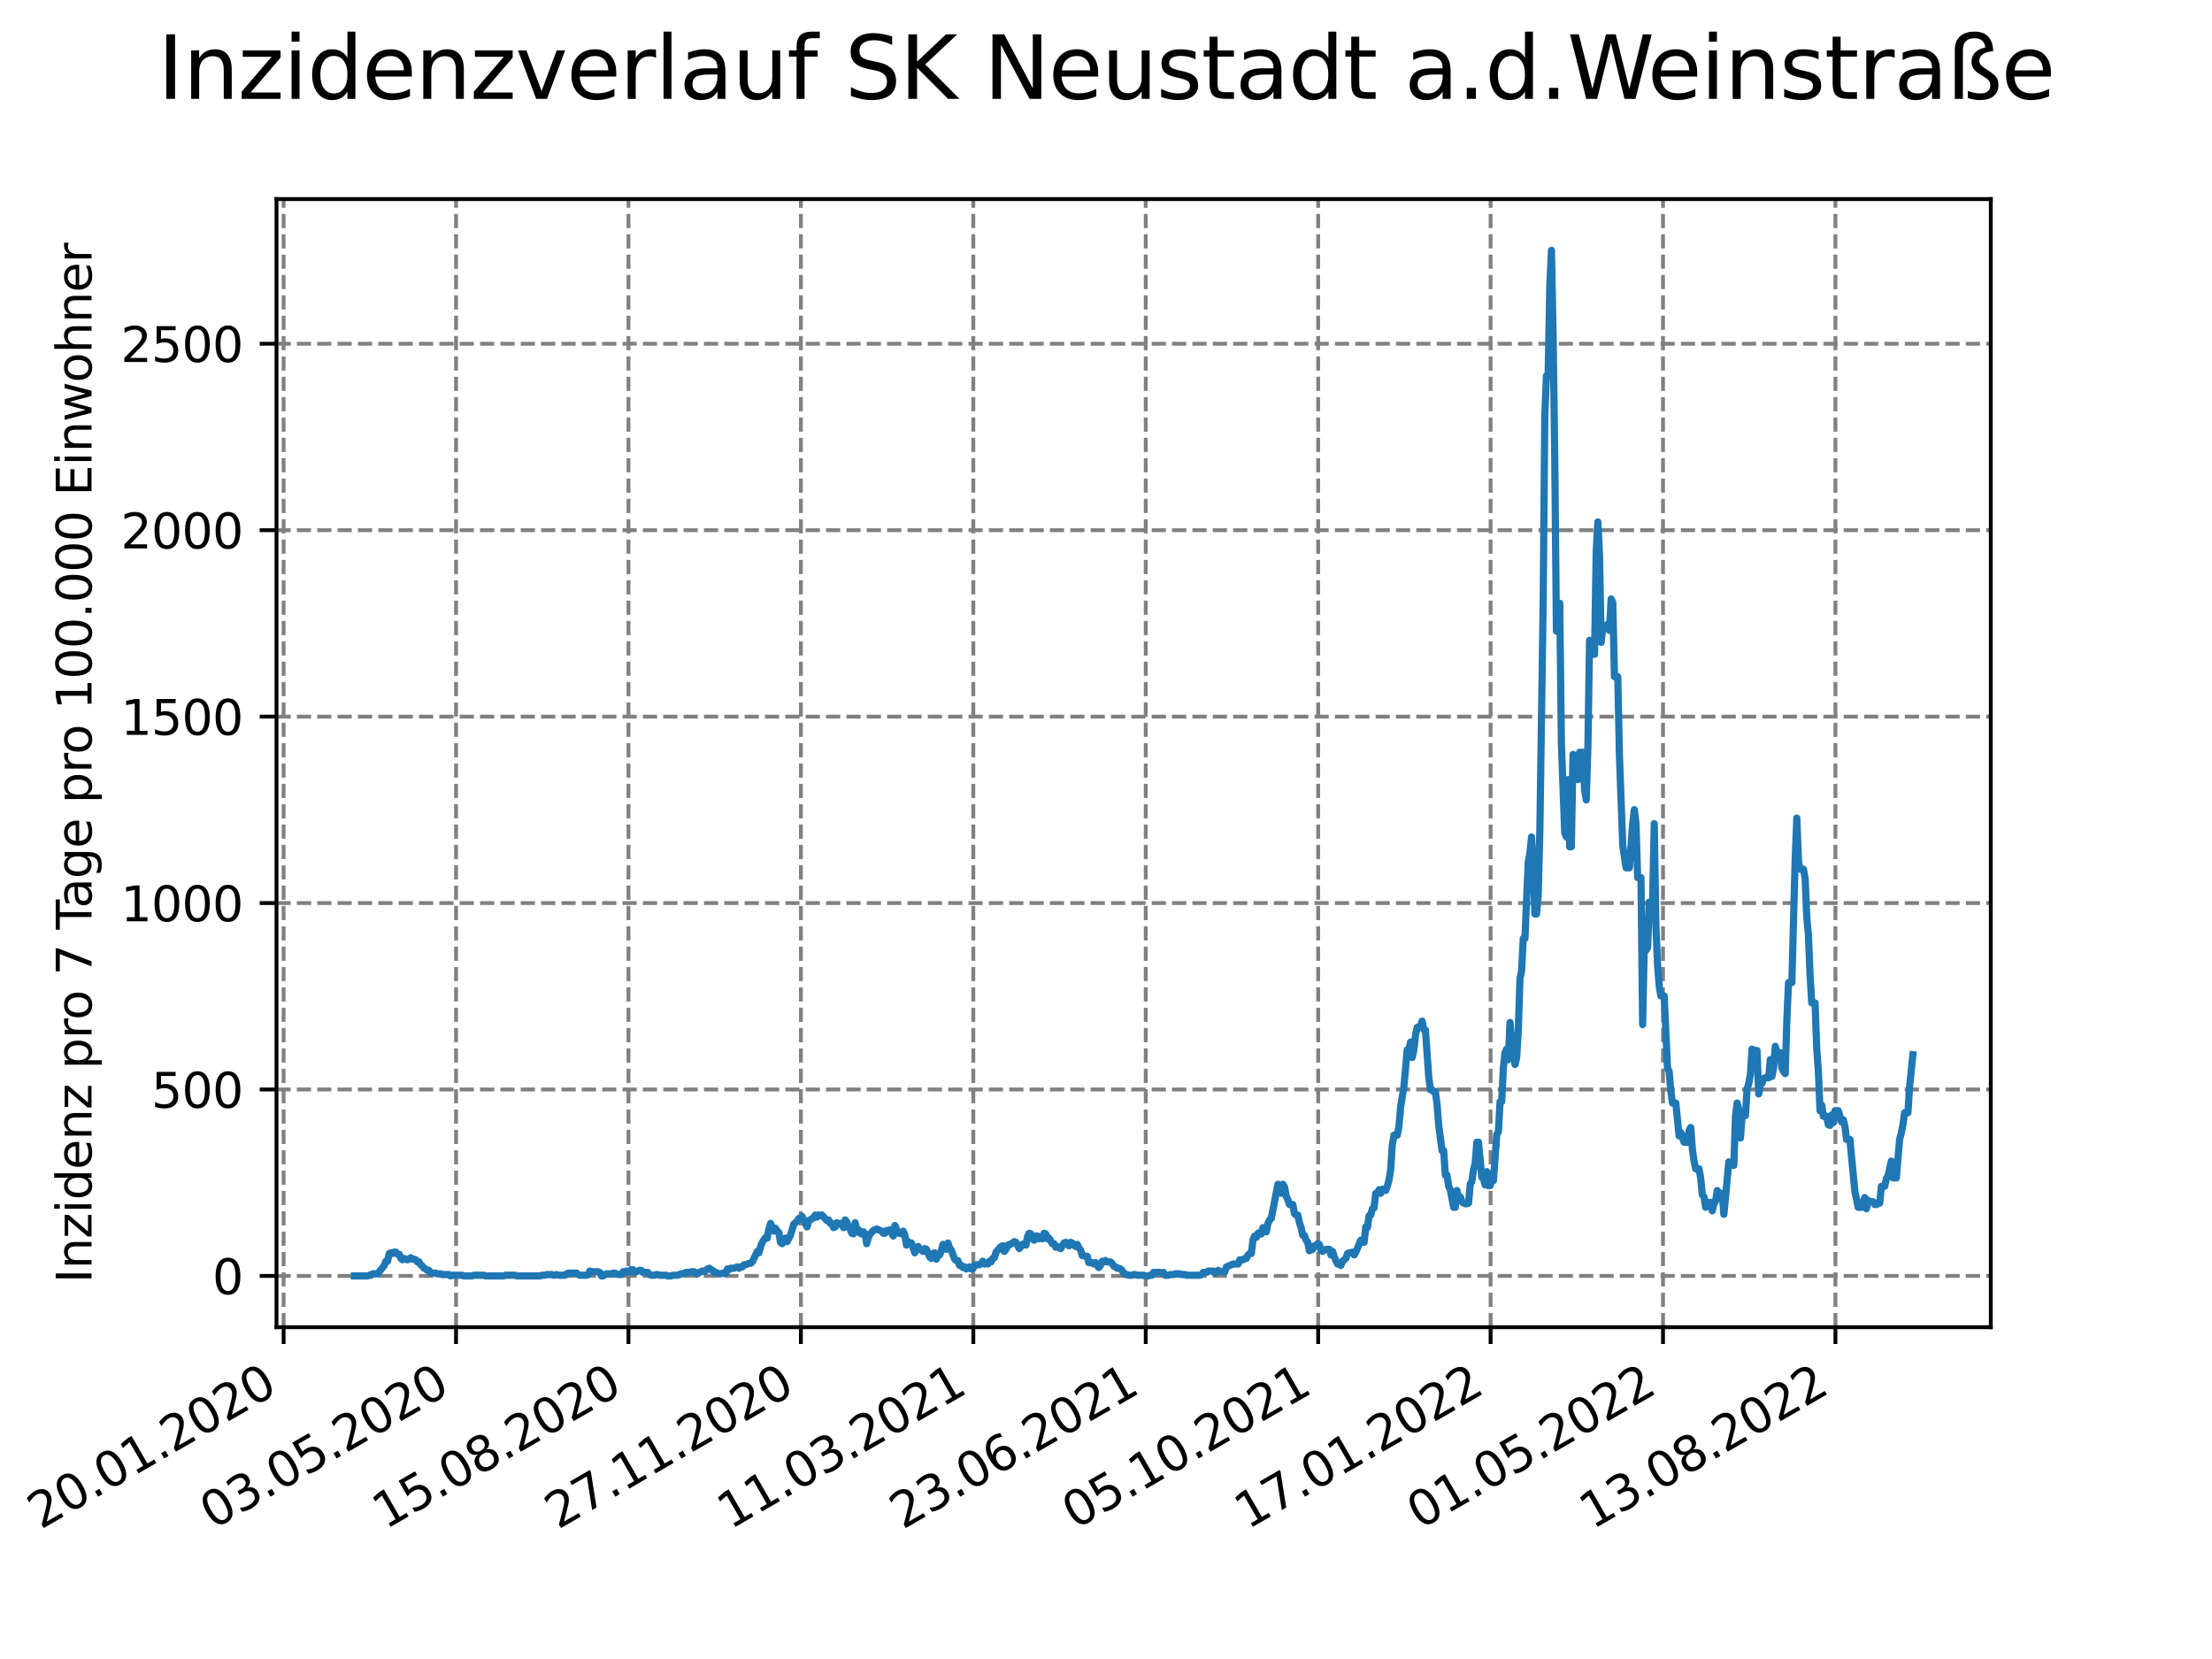 <?xml version="1.0" encoding="utf-8" standalone="no"?>
<!DOCTYPE svg PUBLIC "-//W3C//DTD SVG 1.1//EN"
  "http://www.w3.org/Graphics/SVG/1.1/DTD/svg11.dtd">
<svg xmlns:xlink="http://www.w3.org/1999/xlink" width="460.8pt" height="345.6pt" viewBox="0 0 460.8 345.6" xmlns="http://www.w3.org/2000/svg" version="1.1">
 <defs>
  <style type="text/css">*{stroke-linejoin: round; stroke-linecap: butt}</style>
 </defs>
 <g id="figure_1">
  <g id="patch_1">
   <path d="M 0 345.6 
L 460.8 345.6 
L 460.8 0 
L 0 0 
z
" style="fill: #ffffff"/>
  </g>
  <g id="axes_1">
   <g id="patch_2">
    <path d="M 57.6 276.48 
L 414.72 276.48 
L 414.72 41.472 
L 57.6 41.472 
z
" style="fill: #ffffff"/>
   </g>
   <g id="matplotlib.axis_1">
    <g id="xtick_1">
     <g id="line2d_1">
      <path d="M 59.082 276.48 
L 59.082 41.472 
" clip-path="url(#p4dfcc19c3d)" style="fill: none; stroke-dasharray: 2.96,1.28; stroke-dashoffset: 0; stroke: #808080; stroke-width: 0.8"/>
     </g>
     <g id="line2d_2">
      <defs>
       <path id="mae92300034" d="M 0 0 
L 0 3.5 
" style="stroke: #000000; stroke-width: 0.8"/>
      </defs>
      <g>
       <use xlink:href="#mae92300034" x="59.082" y="276.48" style="stroke: #000000; stroke-width: 0.8"/>
      </g>
     </g>
     <g id="text_1">
      <!-- 20.01.2020 -->
      <g transform="translate(8.457 318.689) rotate(-30) scale(0.1 -0.1)">
       <defs>
        <path id="DejaVuSans-32" d="M 1228 531 
L 3431 531 
L 3431 0 
L 469 0 
L 469 531 
Q 828 903 1448 1529 
Q 2069 2156 2228 2338 
Q 2531 2678 2651 2914 
Q 2772 3150 2772 3378 
Q 2772 3750 2511 3984 
Q 2250 4219 1831 4219 
Q 1534 4219 1204 4116 
Q 875 4013 500 3803 
L 500 4441 
Q 881 4594 1212 4672 
Q 1544 4750 1819 4750 
Q 2544 4750 2975 4387 
Q 3406 4025 3406 3419 
Q 3406 3131 3298 2873 
Q 3191 2616 2906 2266 
Q 2828 2175 2409 1742 
Q 1991 1309 1228 531 
z
" transform="scale(0.016)"/>
        <path id="DejaVuSans-30" d="M 2034 4250 
Q 1547 4250 1301 3770 
Q 1056 3291 1056 2328 
Q 1056 1369 1301 889 
Q 1547 409 2034 409 
Q 2525 409 2770 889 
Q 3016 1369 3016 2328 
Q 3016 3291 2770 3770 
Q 2525 4250 2034 4250 
z
M 2034 4750 
Q 2819 4750 3233 4129 
Q 3647 3509 3647 2328 
Q 3647 1150 3233 529 
Q 2819 -91 2034 -91 
Q 1250 -91 836 529 
Q 422 1150 422 2328 
Q 422 3509 836 4129 
Q 1250 4750 2034 4750 
z
" transform="scale(0.016)"/>
        <path id="DejaVuSans-2e" d="M 684 794 
L 1344 794 
L 1344 0 
L 684 0 
L 684 794 
z
" transform="scale(0.016)"/>
        <path id="DejaVuSans-31" d="M 794 531 
L 1825 531 
L 1825 4091 
L 703 3866 
L 703 4441 
L 1819 4666 
L 2450 4666 
L 2450 531 
L 3481 531 
L 3481 0 
L 794 0 
L 794 531 
z
" transform="scale(0.016)"/>
       </defs>
       <use xlink:href="#DejaVuSans-32"/>
       <use xlink:href="#DejaVuSans-30" x="63.623"/>
       <use xlink:href="#DejaVuSans-2e" x="127.246"/>
       <use xlink:href="#DejaVuSans-30" x="159.033"/>
       <use xlink:href="#DejaVuSans-31" x="222.656"/>
       <use xlink:href="#DejaVuSans-2e" x="286.279"/>
       <use xlink:href="#DejaVuSans-32" x="318.066"/>
       <use xlink:href="#DejaVuSans-30" x="381.689"/>
       <use xlink:href="#DejaVuSans-32" x="445.312"/>
       <use xlink:href="#DejaVuSans-30" x="508.936"/>
      </g>
     </g>
    </g>
    <g id="xtick_2">
     <g id="line2d_3">
      <path d="M 95.001 276.48 
L 95.001 41.472 
" clip-path="url(#p4dfcc19c3d)" style="fill: none; stroke-dasharray: 2.96,1.28; stroke-dashoffset: 0; stroke: #808080; stroke-width: 0.8"/>
     </g>
     <g id="line2d_4">
      <g>
       <use xlink:href="#mae92300034" x="95.001" y="276.48" style="stroke: #000000; stroke-width: 0.8"/>
      </g>
     </g>
     <g id="text_2">
      <!-- 03.05.2020 -->
      <g transform="translate(44.376 318.689) rotate(-30) scale(0.1 -0.1)">
       <defs>
        <path id="DejaVuSans-33" d="M 2597 2516 
Q 3050 2419 3304 2112 
Q 3559 1806 3559 1356 
Q 3559 666 3084 287 
Q 2609 -91 1734 -91 
Q 1441 -91 1130 -33 
Q 819 25 488 141 
L 488 750 
Q 750 597 1062 519 
Q 1375 441 1716 441 
Q 2309 441 2620 675 
Q 2931 909 2931 1356 
Q 2931 1769 2642 2001 
Q 2353 2234 1838 2234 
L 1294 2234 
L 1294 2753 
L 1863 2753 
Q 2328 2753 2575 2939 
Q 2822 3125 2822 3475 
Q 2822 3834 2567 4026 
Q 2313 4219 1838 4219 
Q 1578 4219 1281 4162 
Q 984 4106 628 3988 
L 628 4550 
Q 988 4650 1302 4700 
Q 1616 4750 1894 4750 
Q 2613 4750 3031 4423 
Q 3450 4097 3450 3541 
Q 3450 3153 3228 2886 
Q 3006 2619 2597 2516 
z
" transform="scale(0.016)"/>
        <path id="DejaVuSans-35" d="M 691 4666 
L 3169 4666 
L 3169 4134 
L 1269 4134 
L 1269 2991 
Q 1406 3038 1543 3061 
Q 1681 3084 1819 3084 
Q 2600 3084 3056 2656 
Q 3513 2228 3513 1497 
Q 3513 744 3044 326 
Q 2575 -91 1722 -91 
Q 1428 -91 1123 -41 
Q 819 9 494 109 
L 494 744 
Q 775 591 1075 516 
Q 1375 441 1709 441 
Q 2250 441 2565 725 
Q 2881 1009 2881 1497 
Q 2881 1984 2565 2268 
Q 2250 2553 1709 2553 
Q 1456 2553 1204 2497 
Q 953 2441 691 2322 
L 691 4666 
z
" transform="scale(0.016)"/>
       </defs>
       <use xlink:href="#DejaVuSans-30"/>
       <use xlink:href="#DejaVuSans-33" x="63.623"/>
       <use xlink:href="#DejaVuSans-2e" x="127.246"/>
       <use xlink:href="#DejaVuSans-30" x="159.033"/>
       <use xlink:href="#DejaVuSans-35" x="222.656"/>
       <use xlink:href="#DejaVuSans-2e" x="286.279"/>
       <use xlink:href="#DejaVuSans-32" x="318.066"/>
       <use xlink:href="#DejaVuSans-30" x="381.689"/>
       <use xlink:href="#DejaVuSans-32" x="445.312"/>
       <use xlink:href="#DejaVuSans-30" x="508.936"/>
      </g>
     </g>
    </g>
    <g id="xtick_3">
     <g id="line2d_5">
      <path d="M 130.921 276.48 
L 130.921 41.472 
" clip-path="url(#p4dfcc19c3d)" style="fill: none; stroke-dasharray: 2.96,1.28; stroke-dashoffset: 0; stroke: #808080; stroke-width: 0.8"/>
     </g>
     <g id="line2d_6">
      <g>
       <use xlink:href="#mae92300034" x="130.921" y="276.48" style="stroke: #000000; stroke-width: 0.8"/>
      </g>
     </g>
     <g id="text_3">
      <!-- 15.08.2020 -->
      <g transform="translate(80.295 318.689) rotate(-30) scale(0.1 -0.1)">
       <defs>
        <path id="DejaVuSans-38" d="M 2034 2216 
Q 1584 2216 1326 1975 
Q 1069 1734 1069 1313 
Q 1069 891 1326 650 
Q 1584 409 2034 409 
Q 2484 409 2743 651 
Q 3003 894 3003 1313 
Q 3003 1734 2745 1975 
Q 2488 2216 2034 2216 
z
M 1403 2484 
Q 997 2584 770 2862 
Q 544 3141 544 3541 
Q 544 4100 942 4425 
Q 1341 4750 2034 4750 
Q 2731 4750 3128 4425 
Q 3525 4100 3525 3541 
Q 3525 3141 3298 2862 
Q 3072 2584 2669 2484 
Q 3125 2378 3379 2068 
Q 3634 1759 3634 1313 
Q 3634 634 3220 271 
Q 2806 -91 2034 -91 
Q 1263 -91 848 271 
Q 434 634 434 1313 
Q 434 1759 690 2068 
Q 947 2378 1403 2484 
z
M 1172 3481 
Q 1172 3119 1398 2916 
Q 1625 2713 2034 2713 
Q 2441 2713 2670 2916 
Q 2900 3119 2900 3481 
Q 2900 3844 2670 4047 
Q 2441 4250 2034 4250 
Q 1625 4250 1398 4047 
Q 1172 3844 1172 3481 
z
" transform="scale(0.016)"/>
       </defs>
       <use xlink:href="#DejaVuSans-31"/>
       <use xlink:href="#DejaVuSans-35" x="63.623"/>
       <use xlink:href="#DejaVuSans-2e" x="127.246"/>
       <use xlink:href="#DejaVuSans-30" x="159.033"/>
       <use xlink:href="#DejaVuSans-38" x="222.656"/>
       <use xlink:href="#DejaVuSans-2e" x="286.279"/>
       <use xlink:href="#DejaVuSans-32" x="318.066"/>
       <use xlink:href="#DejaVuSans-30" x="381.689"/>
       <use xlink:href="#DejaVuSans-32" x="445.312"/>
       <use xlink:href="#DejaVuSans-30" x="508.936"/>
      </g>
     </g>
    </g>
    <g id="xtick_4">
     <g id="line2d_7">
      <path d="M 166.84 276.48 
L 166.84 41.472 
" clip-path="url(#p4dfcc19c3d)" style="fill: none; stroke-dasharray: 2.96,1.28; stroke-dashoffset: 0; stroke: #808080; stroke-width: 0.8"/>
     </g>
     <g id="line2d_8">
      <g>
       <use xlink:href="#mae92300034" x="166.84" y="276.48" style="stroke: #000000; stroke-width: 0.8"/>
      </g>
     </g>
     <g id="text_4">
      <!-- 27.11.2020 -->
      <g transform="translate(116.215 318.689) rotate(-30) scale(0.1 -0.1)">
       <defs>
        <path id="DejaVuSans-37" d="M 525 4666 
L 3525 4666 
L 3525 4397 
L 1831 0 
L 1172 0 
L 2766 4134 
L 525 4134 
L 525 4666 
z
" transform="scale(0.016)"/>
       </defs>
       <use xlink:href="#DejaVuSans-32"/>
       <use xlink:href="#DejaVuSans-37" x="63.623"/>
       <use xlink:href="#DejaVuSans-2e" x="127.246"/>
       <use xlink:href="#DejaVuSans-31" x="159.033"/>
       <use xlink:href="#DejaVuSans-31" x="222.656"/>
       <use xlink:href="#DejaVuSans-2e" x="286.279"/>
       <use xlink:href="#DejaVuSans-32" x="318.066"/>
       <use xlink:href="#DejaVuSans-30" x="381.689"/>
       <use xlink:href="#DejaVuSans-32" x="445.312"/>
       <use xlink:href="#DejaVuSans-30" x="508.936"/>
      </g>
     </g>
    </g>
    <g id="xtick_5">
     <g id="line2d_9">
      <path d="M 202.759 276.48 
L 202.759 41.472 
" clip-path="url(#p4dfcc19c3d)" style="fill: none; stroke-dasharray: 2.96,1.28; stroke-dashoffset: 0; stroke: #808080; stroke-width: 0.8"/>
     </g>
     <g id="line2d_10">
      <g>
       <use xlink:href="#mae92300034" x="202.759" y="276.48" style="stroke: #000000; stroke-width: 0.8"/>
      </g>
     </g>
     <g id="text_5">
      <!-- 11.03.2021 -->
      <g transform="translate(152.134 318.689) rotate(-30) scale(0.1 -0.1)">
       <use xlink:href="#DejaVuSans-31"/>
       <use xlink:href="#DejaVuSans-31" x="63.623"/>
       <use xlink:href="#DejaVuSans-2e" x="127.246"/>
       <use xlink:href="#DejaVuSans-30" x="159.033"/>
       <use xlink:href="#DejaVuSans-33" x="222.656"/>
       <use xlink:href="#DejaVuSans-2e" x="286.279"/>
       <use xlink:href="#DejaVuSans-32" x="318.066"/>
       <use xlink:href="#DejaVuSans-30" x="381.689"/>
       <use xlink:href="#DejaVuSans-32" x="445.312"/>
       <use xlink:href="#DejaVuSans-31" x="508.936"/>
      </g>
     </g>
    </g>
    <g id="xtick_6">
     <g id="line2d_11">
      <path d="M 238.678 276.48 
L 238.678 41.472 
" clip-path="url(#p4dfcc19c3d)" style="fill: none; stroke-dasharray: 2.96,1.28; stroke-dashoffset: 0; stroke: #808080; stroke-width: 0.8"/>
     </g>
     <g id="line2d_12">
      <g>
       <use xlink:href="#mae92300034" x="238.678" y="276.48" style="stroke: #000000; stroke-width: 0.8"/>
      </g>
     </g>
     <g id="text_6">
      <!-- 23.06.2021 -->
      <g transform="translate(188.053 318.689) rotate(-30) scale(0.1 -0.1)">
       <defs>
        <path id="DejaVuSans-36" d="M 2113 2584 
Q 1688 2584 1439 2293 
Q 1191 2003 1191 1497 
Q 1191 994 1439 701 
Q 1688 409 2113 409 
Q 2538 409 2786 701 
Q 3034 994 3034 1497 
Q 3034 2003 2786 2293 
Q 2538 2584 2113 2584 
z
M 3366 4563 
L 3366 3988 
Q 3128 4100 2886 4159 
Q 2644 4219 2406 4219 
Q 1781 4219 1451 3797 
Q 1122 3375 1075 2522 
Q 1259 2794 1537 2939 
Q 1816 3084 2150 3084 
Q 2853 3084 3261 2657 
Q 3669 2231 3669 1497 
Q 3669 778 3244 343 
Q 2819 -91 2113 -91 
Q 1303 -91 875 529 
Q 447 1150 447 2328 
Q 447 3434 972 4092 
Q 1497 4750 2381 4750 
Q 2619 4750 2861 4703 
Q 3103 4656 3366 4563 
z
" transform="scale(0.016)"/>
       </defs>
       <use xlink:href="#DejaVuSans-32"/>
       <use xlink:href="#DejaVuSans-33" x="63.623"/>
       <use xlink:href="#DejaVuSans-2e" x="127.246"/>
       <use xlink:href="#DejaVuSans-30" x="159.033"/>
       <use xlink:href="#DejaVuSans-36" x="222.656"/>
       <use xlink:href="#DejaVuSans-2e" x="286.279"/>
       <use xlink:href="#DejaVuSans-32" x="318.066"/>
       <use xlink:href="#DejaVuSans-30" x="381.689"/>
       <use xlink:href="#DejaVuSans-32" x="445.312"/>
       <use xlink:href="#DejaVuSans-31" x="508.936"/>
      </g>
     </g>
    </g>
    <g id="xtick_7">
     <g id="line2d_13">
      <path d="M 274.598 276.48 
L 274.598 41.472 
" clip-path="url(#p4dfcc19c3d)" style="fill: none; stroke-dasharray: 2.96,1.28; stroke-dashoffset: 0; stroke: #808080; stroke-width: 0.8"/>
     </g>
     <g id="line2d_14">
      <g>
       <use xlink:href="#mae92300034" x="274.598" y="276.48" style="stroke: #000000; stroke-width: 0.8"/>
      </g>
     </g>
     <g id="text_7">
      <!-- 05.10.2021 -->
      <g transform="translate(223.972 318.689) rotate(-30) scale(0.1 -0.1)">
       <use xlink:href="#DejaVuSans-30"/>
       <use xlink:href="#DejaVuSans-35" x="63.623"/>
       <use xlink:href="#DejaVuSans-2e" x="127.246"/>
       <use xlink:href="#DejaVuSans-31" x="159.033"/>
       <use xlink:href="#DejaVuSans-30" x="222.656"/>
       <use xlink:href="#DejaVuSans-2e" x="286.279"/>
       <use xlink:href="#DejaVuSans-32" x="318.066"/>
       <use xlink:href="#DejaVuSans-30" x="381.689"/>
       <use xlink:href="#DejaVuSans-32" x="445.312"/>
       <use xlink:href="#DejaVuSans-31" x="508.936"/>
      </g>
     </g>
    </g>
    <g id="xtick_8">
     <g id="line2d_15">
      <path d="M 310.517 276.48 
L 310.517 41.472 
" clip-path="url(#p4dfcc19c3d)" style="fill: none; stroke-dasharray: 2.96,1.28; stroke-dashoffset: 0; stroke: #808080; stroke-width: 0.8"/>
     </g>
     <g id="line2d_16">
      <g>
       <use xlink:href="#mae92300034" x="310.517" y="276.48" style="stroke: #000000; stroke-width: 0.8"/>
      </g>
     </g>
     <g id="text_8">
      <!-- 17.01.2022 -->
      <g transform="translate(259.892 318.689) rotate(-30) scale(0.1 -0.1)">
       <use xlink:href="#DejaVuSans-31"/>
       <use xlink:href="#DejaVuSans-37" x="63.623"/>
       <use xlink:href="#DejaVuSans-2e" x="127.246"/>
       <use xlink:href="#DejaVuSans-30" x="159.033"/>
       <use xlink:href="#DejaVuSans-31" x="222.656"/>
       <use xlink:href="#DejaVuSans-2e" x="286.279"/>
       <use xlink:href="#DejaVuSans-32" x="318.066"/>
       <use xlink:href="#DejaVuSans-30" x="381.689"/>
       <use xlink:href="#DejaVuSans-32" x="445.312"/>
       <use xlink:href="#DejaVuSans-32" x="508.936"/>
      </g>
     </g>
    </g>
    <g id="xtick_9">
     <g id="line2d_17">
      <path d="M 346.436 276.48 
L 346.436 41.472 
" clip-path="url(#p4dfcc19c3d)" style="fill: none; stroke-dasharray: 2.96,1.28; stroke-dashoffset: 0; stroke: #808080; stroke-width: 0.8"/>
     </g>
     <g id="line2d_18">
      <g>
       <use xlink:href="#mae92300034" x="346.436" y="276.48" style="stroke: #000000; stroke-width: 0.8"/>
      </g>
     </g>
     <g id="text_9">
      <!-- 01.05.2022 -->
      <g transform="translate(295.811 318.689) rotate(-30) scale(0.1 -0.1)">
       <use xlink:href="#DejaVuSans-30"/>
       <use xlink:href="#DejaVuSans-31" x="63.623"/>
       <use xlink:href="#DejaVuSans-2e" x="127.246"/>
       <use xlink:href="#DejaVuSans-30" x="159.033"/>
       <use xlink:href="#DejaVuSans-35" x="222.656"/>
       <use xlink:href="#DejaVuSans-2e" x="286.279"/>
       <use xlink:href="#DejaVuSans-32" x="318.066"/>
       <use xlink:href="#DejaVuSans-30" x="381.689"/>
       <use xlink:href="#DejaVuSans-32" x="445.312"/>
       <use xlink:href="#DejaVuSans-32" x="508.936"/>
      </g>
     </g>
    </g>
    <g id="xtick_10">
     <g id="line2d_19">
      <path d="M 382.355 276.48 
L 382.355 41.472 
" clip-path="url(#p4dfcc19c3d)" style="fill: none; stroke-dasharray: 2.96,1.28; stroke-dashoffset: 0; stroke: #808080; stroke-width: 0.8"/>
     </g>
     <g id="line2d_20">
      <g>
       <use xlink:href="#mae92300034" x="382.355" y="276.48" style="stroke: #000000; stroke-width: 0.8"/>
      </g>
     </g>
     <g id="text_10">
      <!-- 13.08.2022 -->
      <g transform="translate(331.73 318.689) rotate(-30) scale(0.1 -0.1)">
       <use xlink:href="#DejaVuSans-31"/>
       <use xlink:href="#DejaVuSans-33" x="63.623"/>
       <use xlink:href="#DejaVuSans-2e" x="127.246"/>
       <use xlink:href="#DejaVuSans-30" x="159.033"/>
       <use xlink:href="#DejaVuSans-38" x="222.656"/>
       <use xlink:href="#DejaVuSans-2e" x="286.279"/>
       <use xlink:href="#DejaVuSans-32" x="318.066"/>
       <use xlink:href="#DejaVuSans-30" x="381.689"/>
       <use xlink:href="#DejaVuSans-32" x="445.312"/>
       <use xlink:href="#DejaVuSans-32" x="508.936"/>
      </g>
     </g>
    </g>
   </g>
   <g id="matplotlib.axis_2">
    <g id="ytick_1">
     <g id="line2d_21">
      <path d="M 57.6 265.798 
L 414.72 265.798 
" clip-path="url(#p4dfcc19c3d)" style="fill: none; stroke-dasharray: 2.96,1.28; stroke-dashoffset: 0; stroke: #808080; stroke-width: 0.8"/>
     </g>
     <g id="line2d_22">
      <defs>
       <path id="m78ca2aeaf3" d="M 0 0 
L -3.5 0 
" style="stroke: #000000; stroke-width: 0.8"/>
      </defs>
      <g>
       <use xlink:href="#m78ca2aeaf3" x="57.6" y="265.798" style="stroke: #000000; stroke-width: 0.8"/>
      </g>
     </g>
     <g id="text_11">
      <!-- 0 -->
      <g transform="translate(44.237 269.597) scale(0.1 -0.1)">
       <use xlink:href="#DejaVuSans-30"/>
      </g>
     </g>
    </g>
    <g id="ytick_2">
     <g id="line2d_23">
      <path d="M 57.6 226.96 
L 414.72 226.96 
" clip-path="url(#p4dfcc19c3d)" style="fill: none; stroke-dasharray: 2.96,1.28; stroke-dashoffset: 0; stroke: #808080; stroke-width: 0.8"/>
     </g>
     <g id="line2d_24">
      <g>
       <use xlink:href="#m78ca2aeaf3" x="57.6" y="226.96" style="stroke: #000000; stroke-width: 0.8"/>
      </g>
     </g>
     <g id="text_12">
      <!-- 500 -->
      <g transform="translate(31.512 230.759) scale(0.1 -0.1)">
       <use xlink:href="#DejaVuSans-35"/>
       <use xlink:href="#DejaVuSans-30" x="63.623"/>
       <use xlink:href="#DejaVuSans-30" x="127.246"/>
      </g>
     </g>
    </g>
    <g id="ytick_3">
     <g id="line2d_25">
      <path d="M 57.6 188.122 
L 414.72 188.122 
" clip-path="url(#p4dfcc19c3d)" style="fill: none; stroke-dasharray: 2.96,1.28; stroke-dashoffset: 0; stroke: #808080; stroke-width: 0.8"/>
     </g>
     <g id="line2d_26">
      <g>
       <use xlink:href="#m78ca2aeaf3" x="57.6" y="188.122" style="stroke: #000000; stroke-width: 0.8"/>
      </g>
     </g>
     <g id="text_13">
      <!-- 1000 -->
      <g transform="translate(25.15 191.921) scale(0.1 -0.1)">
       <use xlink:href="#DejaVuSans-31"/>
       <use xlink:href="#DejaVuSans-30" x="63.623"/>
       <use xlink:href="#DejaVuSans-30" x="127.246"/>
       <use xlink:href="#DejaVuSans-30" x="190.869"/>
      </g>
     </g>
    </g>
    <g id="ytick_4">
     <g id="line2d_27">
      <path d="M 57.6 149.284 
L 414.72 149.284 
" clip-path="url(#p4dfcc19c3d)" style="fill: none; stroke-dasharray: 2.96,1.28; stroke-dashoffset: 0; stroke: #808080; stroke-width: 0.8"/>
     </g>
     <g id="line2d_28">
      <g>
       <use xlink:href="#m78ca2aeaf3" x="57.6" y="149.284" style="stroke: #000000; stroke-width: 0.8"/>
      </g>
     </g>
     <g id="text_14">
      <!-- 1500 -->
      <g transform="translate(25.15 153.083) scale(0.1 -0.1)">
       <use xlink:href="#DejaVuSans-31"/>
       <use xlink:href="#DejaVuSans-35" x="63.623"/>
       <use xlink:href="#DejaVuSans-30" x="127.246"/>
       <use xlink:href="#DejaVuSans-30" x="190.869"/>
      </g>
     </g>
    </g>
    <g id="ytick_5">
     <g id="line2d_29">
      <path d="M 57.6 110.446 
L 414.72 110.446 
" clip-path="url(#p4dfcc19c3d)" style="fill: none; stroke-dasharray: 2.96,1.28; stroke-dashoffset: 0; stroke: #808080; stroke-width: 0.8"/>
     </g>
     <g id="line2d_30">
      <g>
       <use xlink:href="#m78ca2aeaf3" x="57.6" y="110.446" style="stroke: #000000; stroke-width: 0.8"/>
      </g>
     </g>
     <g id="text_15">
      <!-- 2000 -->
      <g transform="translate(25.15 114.245) scale(0.1 -0.1)">
       <use xlink:href="#DejaVuSans-32"/>
       <use xlink:href="#DejaVuSans-30" x="63.623"/>
       <use xlink:href="#DejaVuSans-30" x="127.246"/>
       <use xlink:href="#DejaVuSans-30" x="190.869"/>
      </g>
     </g>
    </g>
    <g id="ytick_6">
     <g id="line2d_31">
      <path d="M 57.6 71.608 
L 414.72 71.608 
" clip-path="url(#p4dfcc19c3d)" style="fill: none; stroke-dasharray: 2.96,1.28; stroke-dashoffset: 0; stroke: #808080; stroke-width: 0.8"/>
     </g>
     <g id="line2d_32">
      <g>
       <use xlink:href="#m78ca2aeaf3" x="57.6" y="71.608" style="stroke: #000000; stroke-width: 0.8"/>
      </g>
     </g>
     <g id="text_16">
      <!-- 2500 -->
      <g transform="translate(25.15 75.407) scale(0.1 -0.1)">
       <use xlink:href="#DejaVuSans-32"/>
       <use xlink:href="#DejaVuSans-35" x="63.623"/>
       <use xlink:href="#DejaVuSans-30" x="127.246"/>
       <use xlink:href="#DejaVuSans-30" x="190.869"/>
      </g>
     </g>
    </g>
    <g id="text_17">
     <!-- Inzidenz pro 7 Tage pro 100.000 Einwohner -->
     <g transform="translate(19.07 267.301) rotate(-90) scale(0.1 -0.1)">
      <defs>
       <path id="DejaVuSans-49" d="M 628 4666 
L 1259 4666 
L 1259 0 
L 628 0 
L 628 4666 
z
" transform="scale(0.016)"/>
       <path id="DejaVuSans-6e" d="M 3513 2113 
L 3513 0 
L 2938 0 
L 2938 2094 
Q 2938 2591 2744 2837 
Q 2550 3084 2163 3084 
Q 1697 3084 1428 2787 
Q 1159 2491 1159 1978 
L 1159 0 
L 581 0 
L 581 3500 
L 1159 3500 
L 1159 2956 
Q 1366 3272 1645 3428 
Q 1925 3584 2291 3584 
Q 2894 3584 3203 3211 
Q 3513 2838 3513 2113 
z
" transform="scale(0.016)"/>
       <path id="DejaVuSans-7a" d="M 353 3500 
L 3084 3500 
L 3084 2975 
L 922 459 
L 3084 459 
L 3084 0 
L 275 0 
L 275 525 
L 2438 3041 
L 353 3041 
L 353 3500 
z
" transform="scale(0.016)"/>
       <path id="DejaVuSans-69" d="M 603 3500 
L 1178 3500 
L 1178 0 
L 603 0 
L 603 3500 
z
M 603 4863 
L 1178 4863 
L 1178 4134 
L 603 4134 
L 603 4863 
z
" transform="scale(0.016)"/>
       <path id="DejaVuSans-64" d="M 2906 2969 
L 2906 4863 
L 3481 4863 
L 3481 0 
L 2906 0 
L 2906 525 
Q 2725 213 2448 61 
Q 2172 -91 1784 -91 
Q 1150 -91 751 415 
Q 353 922 353 1747 
Q 353 2572 751 3078 
Q 1150 3584 1784 3584 
Q 2172 3584 2448 3432 
Q 2725 3281 2906 2969 
z
M 947 1747 
Q 947 1113 1208 752 
Q 1469 391 1925 391 
Q 2381 391 2643 752 
Q 2906 1113 2906 1747 
Q 2906 2381 2643 2742 
Q 2381 3103 1925 3103 
Q 1469 3103 1208 2742 
Q 947 2381 947 1747 
z
" transform="scale(0.016)"/>
       <path id="DejaVuSans-65" d="M 3597 1894 
L 3597 1613 
L 953 1613 
Q 991 1019 1311 708 
Q 1631 397 2203 397 
Q 2534 397 2845 478 
Q 3156 559 3463 722 
L 3463 178 
Q 3153 47 2828 -22 
Q 2503 -91 2169 -91 
Q 1331 -91 842 396 
Q 353 884 353 1716 
Q 353 2575 817 3079 
Q 1281 3584 2069 3584 
Q 2775 3584 3186 3129 
Q 3597 2675 3597 1894 
z
M 3022 2063 
Q 3016 2534 2758 2815 
Q 2500 3097 2075 3097 
Q 1594 3097 1305 2825 
Q 1016 2553 972 2059 
L 3022 2063 
z
" transform="scale(0.016)"/>
       <path id="DejaVuSans-20" transform="scale(0.016)"/>
       <path id="DejaVuSans-70" d="M 1159 525 
L 1159 -1331 
L 581 -1331 
L 581 3500 
L 1159 3500 
L 1159 2969 
Q 1341 3281 1617 3432 
Q 1894 3584 2278 3584 
Q 2916 3584 3314 3078 
Q 3713 2572 3713 1747 
Q 3713 922 3314 415 
Q 2916 -91 2278 -91 
Q 1894 -91 1617 61 
Q 1341 213 1159 525 
z
M 3116 1747 
Q 3116 2381 2855 2742 
Q 2594 3103 2138 3103 
Q 1681 3103 1420 2742 
Q 1159 2381 1159 1747 
Q 1159 1113 1420 752 
Q 1681 391 2138 391 
Q 2594 391 2855 752 
Q 3116 1113 3116 1747 
z
" transform="scale(0.016)"/>
       <path id="DejaVuSans-72" d="M 2631 2963 
Q 2534 3019 2420 3045 
Q 2306 3072 2169 3072 
Q 1681 3072 1420 2755 
Q 1159 2438 1159 1844 
L 1159 0 
L 581 0 
L 581 3500 
L 1159 3500 
L 1159 2956 
Q 1341 3275 1631 3429 
Q 1922 3584 2338 3584 
Q 2397 3584 2469 3576 
Q 2541 3569 2628 3553 
L 2631 2963 
z
" transform="scale(0.016)"/>
       <path id="DejaVuSans-6f" d="M 1959 3097 
Q 1497 3097 1228 2736 
Q 959 2375 959 1747 
Q 959 1119 1226 758 
Q 1494 397 1959 397 
Q 2419 397 2687 759 
Q 2956 1122 2956 1747 
Q 2956 2369 2687 2733 
Q 2419 3097 1959 3097 
z
M 1959 3584 
Q 2709 3584 3137 3096 
Q 3566 2609 3566 1747 
Q 3566 888 3137 398 
Q 2709 -91 1959 -91 
Q 1206 -91 779 398 
Q 353 888 353 1747 
Q 353 2609 779 3096 
Q 1206 3584 1959 3584 
z
" transform="scale(0.016)"/>
       <path id="DejaVuSans-54" d="M -19 4666 
L 3928 4666 
L 3928 4134 
L 2272 4134 
L 2272 0 
L 1638 0 
L 1638 4134 
L -19 4134 
L -19 4666 
z
" transform="scale(0.016)"/>
       <path id="DejaVuSans-61" d="M 2194 1759 
Q 1497 1759 1228 1600 
Q 959 1441 959 1056 
Q 959 750 1161 570 
Q 1363 391 1709 391 
Q 2188 391 2477 730 
Q 2766 1069 2766 1631 
L 2766 1759 
L 2194 1759 
z
M 3341 1997 
L 3341 0 
L 2766 0 
L 2766 531 
Q 2569 213 2275 61 
Q 1981 -91 1556 -91 
Q 1019 -91 701 211 
Q 384 513 384 1019 
Q 384 1609 779 1909 
Q 1175 2209 1959 2209 
L 2766 2209 
L 2766 2266 
Q 2766 2663 2505 2880 
Q 2244 3097 1772 3097 
Q 1472 3097 1187 3025 
Q 903 2953 641 2809 
L 641 3341 
Q 956 3463 1253 3523 
Q 1550 3584 1831 3584 
Q 2591 3584 2966 3190 
Q 3341 2797 3341 1997 
z
" transform="scale(0.016)"/>
       <path id="DejaVuSans-67" d="M 2906 1791 
Q 2906 2416 2648 2759 
Q 2391 3103 1925 3103 
Q 1463 3103 1205 2759 
Q 947 2416 947 1791 
Q 947 1169 1205 825 
Q 1463 481 1925 481 
Q 2391 481 2648 825 
Q 2906 1169 2906 1791 
z
M 3481 434 
Q 3481 -459 3084 -895 
Q 2688 -1331 1869 -1331 
Q 1566 -1331 1297 -1286 
Q 1028 -1241 775 -1147 
L 775 -588 
Q 1028 -725 1275 -790 
Q 1522 -856 1778 -856 
Q 2344 -856 2625 -561 
Q 2906 -266 2906 331 
L 2906 616 
Q 2728 306 2450 153 
Q 2172 0 1784 0 
Q 1141 0 747 490 
Q 353 981 353 1791 
Q 353 2603 747 3093 
Q 1141 3584 1784 3584 
Q 2172 3584 2450 3431 
Q 2728 3278 2906 2969 
L 2906 3500 
L 3481 3500 
L 3481 434 
z
" transform="scale(0.016)"/>
       <path id="DejaVuSans-45" d="M 628 4666 
L 3578 4666 
L 3578 4134 
L 1259 4134 
L 1259 2753 
L 3481 2753 
L 3481 2222 
L 1259 2222 
L 1259 531 
L 3634 531 
L 3634 0 
L 628 0 
L 628 4666 
z
" transform="scale(0.016)"/>
       <path id="DejaVuSans-77" d="M 269 3500 
L 844 3500 
L 1563 769 
L 2278 3500 
L 2956 3500 
L 3675 769 
L 4391 3500 
L 4966 3500 
L 4050 0 
L 3372 0 
L 2619 2869 
L 1863 0 
L 1184 0 
L 269 3500 
z
" transform="scale(0.016)"/>
       <path id="DejaVuSans-68" d="M 3513 2113 
L 3513 0 
L 2938 0 
L 2938 2094 
Q 2938 2591 2744 2837 
Q 2550 3084 2163 3084 
Q 1697 3084 1428 2787 
Q 1159 2491 1159 1978 
L 1159 0 
L 581 0 
L 581 4863 
L 1159 4863 
L 1159 2956 
Q 1366 3272 1645 3428 
Q 1925 3584 2291 3584 
Q 2894 3584 3203 3211 
Q 3513 2838 3513 2113 
z
" transform="scale(0.016)"/>
      </defs>
      <use xlink:href="#DejaVuSans-49"/>
      <use xlink:href="#DejaVuSans-6e" x="29.492"/>
      <use xlink:href="#DejaVuSans-7a" x="92.871"/>
      <use xlink:href="#DejaVuSans-69" x="145.361"/>
      <use xlink:href="#DejaVuSans-64" x="173.145"/>
      <use xlink:href="#DejaVuSans-65" x="236.621"/>
      <use xlink:href="#DejaVuSans-6e" x="298.145"/>
      <use xlink:href="#DejaVuSans-7a" x="361.523"/>
      <use xlink:href="#DejaVuSans-20" x="414.014"/>
      <use xlink:href="#DejaVuSans-70" x="445.801"/>
      <use xlink:href="#DejaVuSans-72" x="509.277"/>
      <use xlink:href="#DejaVuSans-6f" x="548.141"/>
      <use xlink:href="#DejaVuSans-20" x="609.322"/>
      <use xlink:href="#DejaVuSans-37" x="641.109"/>
      <use xlink:href="#DejaVuSans-20" x="704.732"/>
      <use xlink:href="#DejaVuSans-54" x="736.52"/>
      <use xlink:href="#DejaVuSans-61" x="781.104"/>
      <use xlink:href="#DejaVuSans-67" x="842.383"/>
      <use xlink:href="#DejaVuSans-65" x="905.859"/>
      <use xlink:href="#DejaVuSans-20" x="967.383"/>
      <use xlink:href="#DejaVuSans-70" x="999.17"/>
      <use xlink:href="#DejaVuSans-72" x="1062.646"/>
      <use xlink:href="#DejaVuSans-6f" x="1101.51"/>
      <use xlink:href="#DejaVuSans-20" x="1162.691"/>
      <use xlink:href="#DejaVuSans-31" x="1194.479"/>
      <use xlink:href="#DejaVuSans-30" x="1258.102"/>
      <use xlink:href="#DejaVuSans-30" x="1321.725"/>
      <use xlink:href="#DejaVuSans-2e" x="1385.348"/>
      <use xlink:href="#DejaVuSans-30" x="1417.135"/>
      <use xlink:href="#DejaVuSans-30" x="1480.758"/>
      <use xlink:href="#DejaVuSans-30" x="1544.381"/>
      <use xlink:href="#DejaVuSans-20" x="1608.004"/>
      <use xlink:href="#DejaVuSans-45" x="1639.791"/>
      <use xlink:href="#DejaVuSans-69" x="1702.975"/>
      <use xlink:href="#DejaVuSans-6e" x="1730.758"/>
      <use xlink:href="#DejaVuSans-77" x="1794.137"/>
      <use xlink:href="#DejaVuSans-6f" x="1875.924"/>
      <use xlink:href="#DejaVuSans-68" x="1937.105"/>
      <use xlink:href="#DejaVuSans-6e" x="2000.484"/>
      <use xlink:href="#DejaVuSans-65" x="2063.863"/>
      <use xlink:href="#DejaVuSans-72" x="2125.387"/>
     </g>
    </g>
   </g>
   <g id="line2d_33">
    <path d="M 73.833 265.798 
L 76.596 265.798 
L 76.941 265.652 
L 77.286 265.652 
L 77.632 265.36 
L 78.668 265.36 
L 80.05 263.61 
L 80.395 262.735 
L 80.74 262.735 
L 81.086 261.131 
L 81.431 260.985 
L 81.776 261.131 
L 82.122 260.84 
L 82.467 260.84 
L 82.813 261.277 
L 83.158 261.277 
L 83.503 262.152 
L 83.849 262.444 
L 84.194 262.152 
L 84.885 262.444 
L 85.23 262.298 
L 85.576 262.006 
L 85.921 262.298 
L 86.266 262.298 
L 86.612 262.444 
L 86.957 262.881 
L 87.302 262.881 
L 87.648 263.465 
L 87.993 263.756 
L 88.339 264.194 
L 88.684 264.339 
L 89.029 264.631 
L 89.375 264.631 
L 89.72 265.214 
L 90.756 265.214 
L 91.102 265.36 
L 91.792 265.36 
L 92.138 265.506 
L 93.519 265.506 
L 93.865 265.798 
L 94.21 265.652 
L 96.282 265.652 
L 96.628 265.798 
L 98.355 265.798 
L 98.7 265.652 
L 100.772 265.652 
L 101.118 265.798 
L 104.917 265.798 
L 105.262 265.652 
L 107.334 265.652 
L 107.68 265.798 
L 112.515 265.798 
L 112.86 265.652 
L 113.551 265.652 
L 113.896 265.506 
L 114.933 265.506 
L 115.278 265.652 
L 115.623 265.652 
L 115.969 265.506 
L 116.314 265.652 
L 117.696 265.652 
L 118.041 265.36 
L 118.386 265.214 
L 120.113 265.214 
L 120.459 265.506 
L 120.804 265.652 
L 122.186 265.652 
L 122.531 265.506 
L 122.876 264.777 
L 123.222 264.923 
L 124.603 264.923 
L 124.949 265.069 
L 125.294 265.798 
L 125.639 265.798 
L 125.985 265.506 
L 126.33 265.36 
L 127.366 265.36 
L 127.712 265.214 
L 128.057 265.214 
L 128.748 265.506 
L 129.438 265.506 
L 129.784 264.923 
L 130.129 265.069 
L 130.475 264.777 
L 130.82 264.923 
L 131.165 264.923 
L 131.511 264.485 
L 131.856 264.485 
L 132.201 265.069 
L 133.238 264.631 
L 133.583 264.631 
L 133.928 265.069 
L 134.964 265.069 
L 135.31 265.506 
L 135.655 265.652 
L 136.346 265.652 
L 136.691 265.506 
L 137.037 265.506 
L 137.382 265.652 
L 138.764 265.652 
L 139.109 265.798 
L 139.8 265.798 
L 140.145 265.652 
L 141.181 265.652 
L 141.872 265.36 
L 142.217 265.36 
L 142.908 265.069 
L 143.599 265.069 
L 143.944 264.923 
L 144.635 264.923 
L 144.98 265.214 
L 145.326 265.36 
L 145.671 265.069 
L 146.362 264.777 
L 146.707 264.923 
L 147.398 264.339 
L 147.743 264.194 
L 148.089 264.485 
L 148.434 264.631 
L 148.78 265.069 
L 149.125 265.069 
L 149.816 265.36 
L 150.161 265.36 
L 150.506 265.214 
L 151.197 265.214 
L 151.543 264.339 
L 151.888 264.485 
L 152.233 264.194 
L 152.924 264.194 
L 153.615 263.902 
L 153.96 264.194 
L 154.306 263.902 
L 154.651 263.902 
L 154.996 263.465 
L 155.342 263.465 
L 156.032 263.173 
L 156.378 263.173 
L 156.723 262.881 
L 157.759 260.694 
L 158.105 260.985 
L 158.45 259.673 
L 158.796 258.798 
L 159.486 257.777 
L 159.832 257.923 
L 160.177 256.027 
L 160.522 254.86 
L 161.213 256.465 
L 161.559 255.881 
L 161.904 256.465 
L 162.249 256.756 
L 162.595 258.798 
L 162.94 259.09 
L 163.285 258.069 
L 163.631 257.923 
L 163.976 258.652 
L 164.667 257.34 
L 165.358 255.006 
L 166.048 254.423 
L 166.394 253.84 
L 166.739 253.694 
L 167.085 253.402 
L 168.121 255.59 
L 168.466 254.277 
L 168.811 254.131 
L 169.157 253.84 
L 169.502 253.694 
L 169.848 253.11 
L 170.193 253.548 
L 170.538 253.11 
L 170.884 253.256 
L 171.229 253.11 
L 172.265 254.277 
L 172.611 254.131 
L 172.956 254.86 
L 173.301 254.86 
L 173.647 255.735 
L 173.992 255.59 
L 174.337 254.715 
L 174.683 255.006 
L 175.028 254.86 
L 175.374 254.86 
L 175.719 255.735 
L 176.064 254.131 
L 176.41 254.569 
L 176.755 255.735 
L 177.101 256.027 
L 177.446 256.902 
L 177.791 257.048 
L 178.137 254.715 
L 178.482 256.173 
L 178.827 256.173 
L 179.173 256.902 
L 179.518 257.048 
L 179.864 256.61 
L 180.209 257.048 
L 180.554 259.09 
L 180.9 257.777 
L 181.245 257.048 
L 181.59 256.756 
L 181.936 256.319 
L 182.627 256.027 
L 183.663 256.465 
L 184.008 256.902 
L 184.353 256.902 
L 184.699 256.319 
L 185.044 256.465 
L 185.39 256.173 
L 186.08 257.485 
L 186.426 255.298 
L 187.116 256.902 
L 187.462 256.902 
L 187.807 257.048 
L 188.153 256.465 
L 188.498 257.34 
L 188.843 259.381 
L 189.189 258.652 
L 189.534 258.944 
L 189.879 258.944 
L 190.57 260.985 
L 190.916 260.11 
L 191.261 259.673 
L 191.606 260.256 
L 191.952 260.402 
L 192.297 260.694 
L 192.642 260.11 
L 192.988 260.256 
L 193.679 261.86 
L 194.024 262.152 
L 194.369 261.131 
L 194.715 260.985 
L 195.06 262.298 
L 195.405 261.423 
L 195.751 261.423 
L 196.096 260.548 
L 196.442 259.235 
L 196.787 259.965 
L 197.132 260.256 
L 197.478 258.944 
L 197.823 259.965 
L 198.169 260.402 
L 198.859 262.298 
L 199.205 262.59 
L 199.55 262.59 
L 199.895 263.61 
L 200.241 263.61 
L 200.586 264.048 
L 200.932 263.902 
L 201.277 264.339 
L 201.622 264.194 
L 201.968 263.902 
L 202.313 264.339 
L 202.658 264.339 
L 203.004 263.61 
L 203.349 263.465 
L 204.04 263.465 
L 204.385 263.173 
L 204.731 262.735 
L 205.076 263.319 
L 205.421 263.173 
L 205.767 263.319 
L 206.112 262.735 
L 206.458 262.881 
L 206.803 262.152 
L 207.148 262.006 
L 207.494 260.84 
L 208.53 259.673 
L 208.875 259.527 
L 209.221 260.694 
L 209.566 260.256 
L 209.911 259.381 
L 210.257 259.381 
L 210.602 259.09 
L 210.947 258.944 
L 211.293 258.652 
L 211.638 258.798 
L 212.329 260.11 
L 213.02 259.235 
L 213.365 259.09 
L 213.71 259.381 
L 214.056 257.631 
L 214.401 256.902 
L 214.747 257.048 
L 215.092 258.069 
L 215.437 258.36 
L 215.783 257.485 
L 216.128 257.485 
L 216.474 258.069 
L 216.819 257.923 
L 217.164 258.069 
L 217.51 256.902 
L 217.855 257.048 
L 218.2 258.069 
L 218.546 257.923 
L 219.237 259.09 
L 219.582 259.09 
L 219.927 259.819 
L 220.273 259.673 
L 220.618 259.965 
L 220.963 260.11 
L 221.654 258.944 
L 222 258.798 
L 222.345 259.09 
L 222.69 259.527 
L 223.036 258.798 
L 223.381 258.944 
L 224.072 259.673 
L 224.417 259.235 
L 224.763 259.965 
L 225.108 260.402 
L 225.453 261.569 
L 225.799 261.569 
L 226.144 261.715 
L 226.489 261.715 
L 226.835 263.027 
L 227.526 263.027 
L 227.871 263.319 
L 228.216 263.027 
L 228.907 264.048 
L 229.252 263.61 
L 229.598 262.735 
L 229.943 262.881 
L 230.289 262.59 
L 230.634 262.881 
L 231.325 262.881 
L 231.67 263.173 
L 232.015 263.756 
L 232.361 263.902 
L 232.706 264.194 
L 233.052 264.194 
L 233.397 264.339 
L 233.742 264.631 
L 234.088 265.214 
L 234.433 265.506 
L 234.778 265.506 
L 235.124 265.652 
L 235.815 265.652 
L 236.16 265.506 
L 236.505 265.506 
L 236.851 265.652 
L 238.232 265.652 
L 238.578 265.798 
L 239.268 265.798 
L 239.614 265.652 
L 239.959 265.652 
L 240.305 265.069 
L 241.686 265.069 
L 242.031 265.214 
L 242.377 265.069 
L 242.722 265.652 
L 243.413 265.652 
L 243.758 265.506 
L 244.449 265.506 
L 244.794 265.36 
L 245.831 265.36 
L 246.176 265.506 
L 246.867 265.506 
L 247.212 265.652 
L 249.975 265.652 
L 250.32 265.506 
L 250.666 265.069 
L 251.357 265.069 
L 251.702 264.777 
L 252.738 264.777 
L 253.083 265.214 
L 253.774 264.631 
L 254.12 264.923 
L 255.156 264.923 
L 255.501 263.902 
L 256.883 263.319 
L 257.919 263.319 
L 258.264 262.444 
L 258.955 262.444 
L 259.3 262.152 
L 259.646 262.152 
L 259.991 261.423 
L 260.336 261.131 
L 260.682 261.131 
L 261.027 258.215 
L 261.373 257.485 
L 261.718 257.777 
L 262.063 256.902 
L 262.409 256.756 
L 262.754 257.048 
L 263.099 255.735 
L 263.79 256.61 
L 264.136 254.86 
L 264.481 254.131 
L 264.826 253.84 
L 266.208 246.694 
L 266.553 246.986 
L 266.899 248.59 
L 267.244 246.694 
L 267.589 247.277 
L 267.935 249.173 
L 268.28 249.902 
L 268.625 250.923 
L 269.316 250.923 
L 269.662 252.819 
L 270.007 253.11 
L 270.352 253.11 
L 270.698 254.715 
L 271.043 255.735 
L 271.388 257.34 
L 271.734 257.34 
L 272.079 258.36 
L 272.425 258.798 
L 272.77 260.548 
L 273.461 260.256 
L 273.806 259.527 
L 274.151 259.527 
L 274.497 259.09 
L 274.842 259.235 
L 275.188 260.548 
L 275.533 260.694 
L 275.878 260.402 
L 276.224 260.256 
L 276.915 260.256 
L 277.26 261.423 
L 277.605 260.694 
L 277.951 261.86 
L 278.641 263.319 
L 278.987 263.319 
L 279.332 263.61 
L 279.678 262.735 
L 280.368 262.152 
L 280.714 261.131 
L 281.059 260.985 
L 281.404 260.985 
L 281.75 260.84 
L 282.095 261.423 
L 282.441 260.84 
L 283.477 258.36 
L 283.822 258.36 
L 284.167 258.798 
L 284.513 255.59 
L 284.858 255.735 
L 285.204 253.256 
L 285.549 253.11 
L 285.894 251.798 
L 286.24 251.652 
L 286.585 248.59 
L 286.93 248.59 
L 287.276 247.861 
L 287.621 248.59 
L 287.967 247.715 
L 288.657 248.006 
L 289.003 247.131 
L 289.348 245.819 
L 289.693 243.777 
L 290.039 238.527 
L 290.384 236.486 
L 291.075 236.486 
L 291.42 234.736 
L 291.766 230.652 
L 292.456 226.423 
L 293.147 218.694 
L 293.493 218.694 
L 293.838 217.09 
L 294.183 220.298 
L 294.529 218.694 
L 294.874 215.632 
L 295.219 214.028 
L 295.565 213.882 
L 295.91 213.882 
L 296.256 212.715 
L 296.601 214.465 
L 296.946 214.611 
L 297.637 224.382 
L 297.983 227.007 
L 298.328 227.007 
L 298.673 227.444 
L 299.019 227.444 
L 299.364 230.069 
L 299.709 234.444 
L 300.4 239.694 
L 300.746 239.694 
L 301.091 244.798 
L 301.436 244.798 
L 301.782 247.131 
L 302.127 247.861 
L 302.818 251.506 
L 303.163 251.506 
L 303.509 248.006 
L 303.854 249.902 
L 304.199 249.319 
L 304.545 250.34 
L 304.89 250.631 
L 305.235 250.777 
L 305.581 250.777 
L 305.926 250.631 
L 306.272 246.694 
L 306.617 246.111 
L 306.962 243.631 
L 307.308 242.319 
L 307.653 237.944 
L 307.998 237.944 
L 308.689 245.236 
L 309.035 245.527 
L 309.38 246.84 
L 309.725 244.069 
L 310.071 246.986 
L 310.416 246.986 
L 310.761 245.819 
L 311.107 245.965 
L 311.798 236.34 
L 312.143 235.756 
L 312.488 229.486 
L 312.834 229.486 
L 313.179 222.486 
L 313.524 219.277 
L 313.87 218.548 
L 314.215 220.736 
L 314.561 213.007 
L 314.906 217.382 
L 315.251 217.382 
L 315.597 221.757 
L 315.942 220.444 
L 316.288 214.611 
L 316.633 203.965 
L 316.978 202.215 
L 317.324 195.507 
L 317.669 195.507 
L 318.36 179.611 
L 318.705 177.715 
L 319.051 174.361 
L 319.396 180.34 
L 319.741 190.403 
L 320.087 190.403 
L 320.432 186.611 
L 320.777 173.195 
L 321.468 125.508 
L 321.814 86.425 
L 322.159 78.258 
L 322.504 78.258 
L 322.85 59.592 
L 323.195 52.154 
L 323.54 69.654 
L 323.886 95.466 
L 324.231 131.487 
L 324.577 125.653 
L 324.922 125.653 
L 325.267 154.966 
L 325.958 173.486 
L 326.303 174.361 
L 326.649 162.403 
L 326.994 176.403 
L 327.34 176.403 
L 327.685 157.153 
L 328.03 158.757 
L 328.376 158.028 
L 328.721 162.403 
L 329.066 156.716 
L 329.757 156.716 
L 330.103 164.591 
L 330.448 166.632 
L 330.793 155.257 
L 331.139 133.383 
L 331.484 136.299 
L 332.175 136.299 
L 332.52 114.862 
L 332.866 108.737 
L 333.211 115.591 
L 333.556 133.82 
L 333.902 130.466 
L 334.592 130.466 
L 334.938 130.028 
L 335.283 131.341 
L 335.629 124.778 
L 335.974 125.508 
L 336.319 140.966 
L 337.01 140.966 
L 337.356 157.299 
L 338.046 176.111 
L 338.737 180.778 
L 339.428 180.778 
L 340.119 171.59 
L 340.464 168.674 
L 340.809 171.59 
L 341.155 182.82 
L 341.845 182.82 
L 342.191 213.444 
L 342.536 196.819 
L 342.882 197.986 
L 343.227 197.403 
L 343.572 187.924 
L 344.263 187.924 
L 344.608 171.59 
L 344.954 192.882 
L 345.299 200.903 
L 345.645 205.423 
L 345.99 207.465 
L 346.681 207.465 
L 347.371 222.486 
L 347.717 223.215 
L 348.062 227.298 
L 348.408 229.777 
L 349.098 229.777 
L 349.789 236.631 
L 350.134 235.902 
L 350.825 237.944 
L 351.516 237.944 
L 351.861 235.465 
L 352.207 234.881 
L 352.552 239.402 
L 352.897 241.881 
L 353.243 243.486 
L 353.934 243.486 
L 354.279 245.381 
L 354.624 248.881 
L 354.97 249.319 
L 355.315 251.506 
L 355.661 250.485 
L 356.351 250.485 
L 356.697 252.235 
L 357.042 250.777 
L 357.387 250.194 
L 357.733 248.006 
L 358.078 248.59 
L 358.769 248.59 
L 359.114 252.965 
L 360.15 242.027 
L 360.496 242.756 
L 361.187 242.756 
L 361.532 232.548 
L 361.877 229.777 
L 362.223 231.09 
L 362.568 237.069 
L 362.913 232.402 
L 363.604 232.402 
L 363.95 226.861 
L 364.295 225.694 
L 364.64 223.798 
L 364.986 218.548 
L 365.331 218.84 
L 366.022 218.84 
L 366.367 227.882 
L 366.713 225.84 
L 367.058 225.694 
L 367.403 224.673 
L 367.749 224.527 
L 368.439 224.527 
L 368.785 220.736 
L 369.13 224.236 
L 369.476 222.486 
L 369.821 217.965 
L 370.166 219.277 
L 370.857 219.277 
L 371.202 222.486 
L 371.548 223.215 
L 371.893 223.652 
L 372.239 212.278 
L 372.584 204.694 
L 373.275 204.694 
L 373.965 179.174 
L 374.311 170.424 
L 374.656 179.465 
L 375.002 181.07 
L 375.692 181.07 
L 376.038 182.965 
L 376.383 191.132 
L 376.729 194.778 
L 377.074 203.236 
L 377.419 208.923 
L 378.11 208.923 
L 378.455 218.402 
L 378.801 223.215 
L 379.146 231.382 
L 379.492 230.215 
L 379.837 232.548 
L 380.528 232.548 
L 380.873 234.298 
L 381.218 234.444 
L 381.564 232.256 
L 381.909 233.861 
L 382.255 231.382 
L 382.945 231.382 
L 383.636 233.715 
L 383.981 233.277 
L 384.327 234.59 
L 384.672 237.361 
L 385.363 237.361 
L 386.399 248.152 
L 387.09 251.506 
L 387.781 251.506 
L 388.471 249.465 
L 388.817 251.798 
L 389.162 250.048 
L 389.507 250.34 
L 390.198 250.34 
L 390.544 250.923 
L 390.889 250.923 
L 391.58 250.631 
L 391.925 247.131 
L 392.616 247.131 
L 392.961 245.527 
L 393.307 244.944 
L 393.997 241.881 
L 394.343 245.381 
L 395.034 245.381 
L 395.724 237.361 
L 396.07 236.048 
L 396.415 234.298 
L 396.76 231.819 
L 397.451 231.819 
L 397.797 226.423 
L 398.487 219.715 
L 398.487 219.715 
" clip-path="url(#p4dfcc19c3d)" style="fill: none; stroke: #1f77b4; stroke-width: 1.5; stroke-linecap: square"/>
   </g>
   <g id="patch_3">
    <path d="M 57.6 276.48 
L 57.6 41.472 
" style="fill: none; stroke: #000000; stroke-width: 0.8; stroke-linejoin: miter; stroke-linecap: square"/>
   </g>
   <g id="patch_4">
    <path d="M 414.72 276.48 
L 414.72 41.472 
" style="fill: none; stroke: #000000; stroke-width: 0.8; stroke-linejoin: miter; stroke-linecap: square"/>
   </g>
   <g id="patch_5">
    <path d="M 57.6 276.48 
L 414.72 276.48 
" style="fill: none; stroke: #000000; stroke-width: 0.8; stroke-linejoin: miter; stroke-linecap: square"/>
   </g>
   <g id="patch_6">
    <path d="M 57.6 41.472 
L 414.72 41.472 
" style="fill: none; stroke: #000000; stroke-width: 0.8; stroke-linejoin: miter; stroke-linecap: square"/>
   </g>
  </g>
  <g id="text_18">
   <!-- Inzidenzverlauf SK Neustadt a.d.Weinstraße -->
   <g transform="translate(32.842 20.589) scale(0.18 -0.18)">
    <defs>
     <path id="DejaVuSans-76" d="M 191 3500 
L 800 3500 
L 1894 563 
L 2988 3500 
L 3597 3500 
L 2284 0 
L 1503 0 
L 191 3500 
z
" transform="scale(0.016)"/>
     <path id="DejaVuSans-6c" d="M 603 4863 
L 1178 4863 
L 1178 0 
L 603 0 
L 603 4863 
z
" transform="scale(0.016)"/>
     <path id="DejaVuSans-75" d="M 544 1381 
L 544 3500 
L 1119 3500 
L 1119 1403 
Q 1119 906 1312 657 
Q 1506 409 1894 409 
Q 2359 409 2629 706 
Q 2900 1003 2900 1516 
L 2900 3500 
L 3475 3500 
L 3475 0 
L 2900 0 
L 2900 538 
Q 2691 219 2414 64 
Q 2138 -91 1772 -91 
Q 1169 -91 856 284 
Q 544 659 544 1381 
z
M 1991 3584 
L 1991 3584 
z
" transform="scale(0.016)"/>
     <path id="DejaVuSans-66" d="M 2375 4863 
L 2375 4384 
L 1825 4384 
Q 1516 4384 1395 4259 
Q 1275 4134 1275 3809 
L 1275 3500 
L 2222 3500 
L 2222 3053 
L 1275 3053 
L 1275 0 
L 697 0 
L 697 3053 
L 147 3053 
L 147 3500 
L 697 3500 
L 697 3744 
Q 697 4328 969 4595 
Q 1241 4863 1831 4863 
L 2375 4863 
z
" transform="scale(0.016)"/>
     <path id="DejaVuSans-53" d="M 3425 4513 
L 3425 3897 
Q 3066 4069 2747 4153 
Q 2428 4238 2131 4238 
Q 1616 4238 1336 4038 
Q 1056 3838 1056 3469 
Q 1056 3159 1242 3001 
Q 1428 2844 1947 2747 
L 2328 2669 
Q 3034 2534 3370 2195 
Q 3706 1856 3706 1288 
Q 3706 609 3251 259 
Q 2797 -91 1919 -91 
Q 1588 -91 1214 -16 
Q 841 59 441 206 
L 441 856 
Q 825 641 1194 531 
Q 1563 422 1919 422 
Q 2459 422 2753 634 
Q 3047 847 3047 1241 
Q 3047 1584 2836 1778 
Q 2625 1972 2144 2069 
L 1759 2144 
Q 1053 2284 737 2584 
Q 422 2884 422 3419 
Q 422 4038 858 4394 
Q 1294 4750 2059 4750 
Q 2388 4750 2728 4690 
Q 3069 4631 3425 4513 
z
" transform="scale(0.016)"/>
     <path id="DejaVuSans-4b" d="M 628 4666 
L 1259 4666 
L 1259 2694 
L 3353 4666 
L 4166 4666 
L 1850 2491 
L 4331 0 
L 3500 0 
L 1259 2247 
L 1259 0 
L 628 0 
L 628 4666 
z
" transform="scale(0.016)"/>
     <path id="DejaVuSans-4e" d="M 628 4666 
L 1478 4666 
L 3547 763 
L 3547 4666 
L 4159 4666 
L 4159 0 
L 3309 0 
L 1241 3903 
L 1241 0 
L 628 0 
L 628 4666 
z
" transform="scale(0.016)"/>
     <path id="DejaVuSans-73" d="M 2834 3397 
L 2834 2853 
Q 2591 2978 2328 3040 
Q 2066 3103 1784 3103 
Q 1356 3103 1142 2972 
Q 928 2841 928 2578 
Q 928 2378 1081 2264 
Q 1234 2150 1697 2047 
L 1894 2003 
Q 2506 1872 2764 1633 
Q 3022 1394 3022 966 
Q 3022 478 2636 193 
Q 2250 -91 1575 -91 
Q 1294 -91 989 -36 
Q 684 19 347 128 
L 347 722 
Q 666 556 975 473 
Q 1284 391 1588 391 
Q 1994 391 2212 530 
Q 2431 669 2431 922 
Q 2431 1156 2273 1281 
Q 2116 1406 1581 1522 
L 1381 1569 
Q 847 1681 609 1914 
Q 372 2147 372 2553 
Q 372 3047 722 3315 
Q 1072 3584 1716 3584 
Q 2034 3584 2315 3537 
Q 2597 3491 2834 3397 
z
" transform="scale(0.016)"/>
     <path id="DejaVuSans-74" d="M 1172 4494 
L 1172 3500 
L 2356 3500 
L 2356 3053 
L 1172 3053 
L 1172 1153 
Q 1172 725 1289 603 
Q 1406 481 1766 481 
L 2356 481 
L 2356 0 
L 1766 0 
Q 1100 0 847 248 
Q 594 497 594 1153 
L 594 3053 
L 172 3053 
L 172 3500 
L 594 3500 
L 594 4494 
L 1172 4494 
z
" transform="scale(0.016)"/>
     <path id="DejaVuSans-57" d="M 213 4666 
L 850 4666 
L 1831 722 
L 2809 4666 
L 3519 4666 
L 4500 722 
L 5478 4666 
L 6119 4666 
L 4947 0 
L 4153 0 
L 3169 4050 
L 2175 0 
L 1381 0 
L 213 4666 
z
" transform="scale(0.016)"/>
     <path id="DejaVuSans-df" d="M 581 3553 
Q 581 4178 954 4520 
Q 1328 4863 2009 4863 
Q 2659 4863 3001 4500 
Q 3344 4138 3353 3438 
Q 2881 3413 2618 3233 
Q 2356 3053 2356 2753 
Q 2356 2606 2447 2479 
Q 2538 2353 2741 2222 
L 2919 2106 
Q 3438 1775 3588 1553 
Q 3738 1331 3738 1019 
Q 3738 481 3386 195 
Q 3034 -91 2375 -91 
Q 2175 -91 1962 -52 
Q 1750 -13 1522 63 
L 1522 575 
Q 1772 481 1990 436 
Q 2209 391 2413 391 
Q 2775 391 2962 539 
Q 3150 688 3150 972 
Q 3150 1169 3058 1300 
Q 2966 1431 2650 1625 
L 2363 1797 
Q 2063 1981 1927 2192 
Q 1791 2403 1791 2688 
Q 1791 3084 2052 3353 
Q 2313 3622 2784 3713 
Q 2759 4034 2554 4209 
Q 2350 4384 1997 4384 
Q 1591 4384 1378 4167 
Q 1166 3950 1166 3541 
L 1166 0 
L 581 0 
L 581 3553 
z
" transform="scale(0.016)"/>
    </defs>
    <use xlink:href="#DejaVuSans-49"/>
    <use xlink:href="#DejaVuSans-6e" x="29.492"/>
    <use xlink:href="#DejaVuSans-7a" x="92.871"/>
    <use xlink:href="#DejaVuSans-69" x="145.361"/>
    <use xlink:href="#DejaVuSans-64" x="173.145"/>
    <use xlink:href="#DejaVuSans-65" x="236.621"/>
    <use xlink:href="#DejaVuSans-6e" x="298.145"/>
    <use xlink:href="#DejaVuSans-7a" x="361.523"/>
    <use xlink:href="#DejaVuSans-76" x="414.014"/>
    <use xlink:href="#DejaVuSans-65" x="473.193"/>
    <use xlink:href="#DejaVuSans-72" x="534.717"/>
    <use xlink:href="#DejaVuSans-6c" x="575.83"/>
    <use xlink:href="#DejaVuSans-61" x="603.613"/>
    <use xlink:href="#DejaVuSans-75" x="664.893"/>
    <use xlink:href="#DejaVuSans-66" x="728.271"/>
    <use xlink:href="#DejaVuSans-20" x="763.477"/>
    <use xlink:href="#DejaVuSans-53" x="795.264"/>
    <use xlink:href="#DejaVuSans-4b" x="858.74"/>
    <use xlink:href="#DejaVuSans-20" x="924.316"/>
    <use xlink:href="#DejaVuSans-4e" x="956.104"/>
    <use xlink:href="#DejaVuSans-65" x="1030.908"/>
    <use xlink:href="#DejaVuSans-75" x="1092.432"/>
    <use xlink:href="#DejaVuSans-73" x="1155.811"/>
    <use xlink:href="#DejaVuSans-74" x="1207.91"/>
    <use xlink:href="#DejaVuSans-61" x="1247.119"/>
    <use xlink:href="#DejaVuSans-64" x="1308.398"/>
    <use xlink:href="#DejaVuSans-74" x="1371.875"/>
    <use xlink:href="#DejaVuSans-20" x="1411.084"/>
    <use xlink:href="#DejaVuSans-61" x="1442.871"/>
    <use xlink:href="#DejaVuSans-2e" x="1504.15"/>
    <use xlink:href="#DejaVuSans-64" x="1535.938"/>
    <use xlink:href="#DejaVuSans-2e" x="1599.414"/>
    <use xlink:href="#DejaVuSans-57" x="1631.201"/>
    <use xlink:href="#DejaVuSans-65" x="1724.203"/>
    <use xlink:href="#DejaVuSans-69" x="1785.727"/>
    <use xlink:href="#DejaVuSans-6e" x="1813.51"/>
    <use xlink:href="#DejaVuSans-73" x="1876.889"/>
    <use xlink:href="#DejaVuSans-74" x="1928.988"/>
    <use xlink:href="#DejaVuSans-72" x="1968.197"/>
    <use xlink:href="#DejaVuSans-61" x="2009.311"/>
    <use xlink:href="#DejaVuSans-df" x="2070.59"/>
    <use xlink:href="#DejaVuSans-65" x="2133.578"/>
   </g>
  </g>
 </g>
 <defs>
  <clipPath id="p4dfcc19c3d">
   <rect x="57.6" y="41.472" width="357.12" height="235.008"/>
  </clipPath>
 </defs>
</svg>
